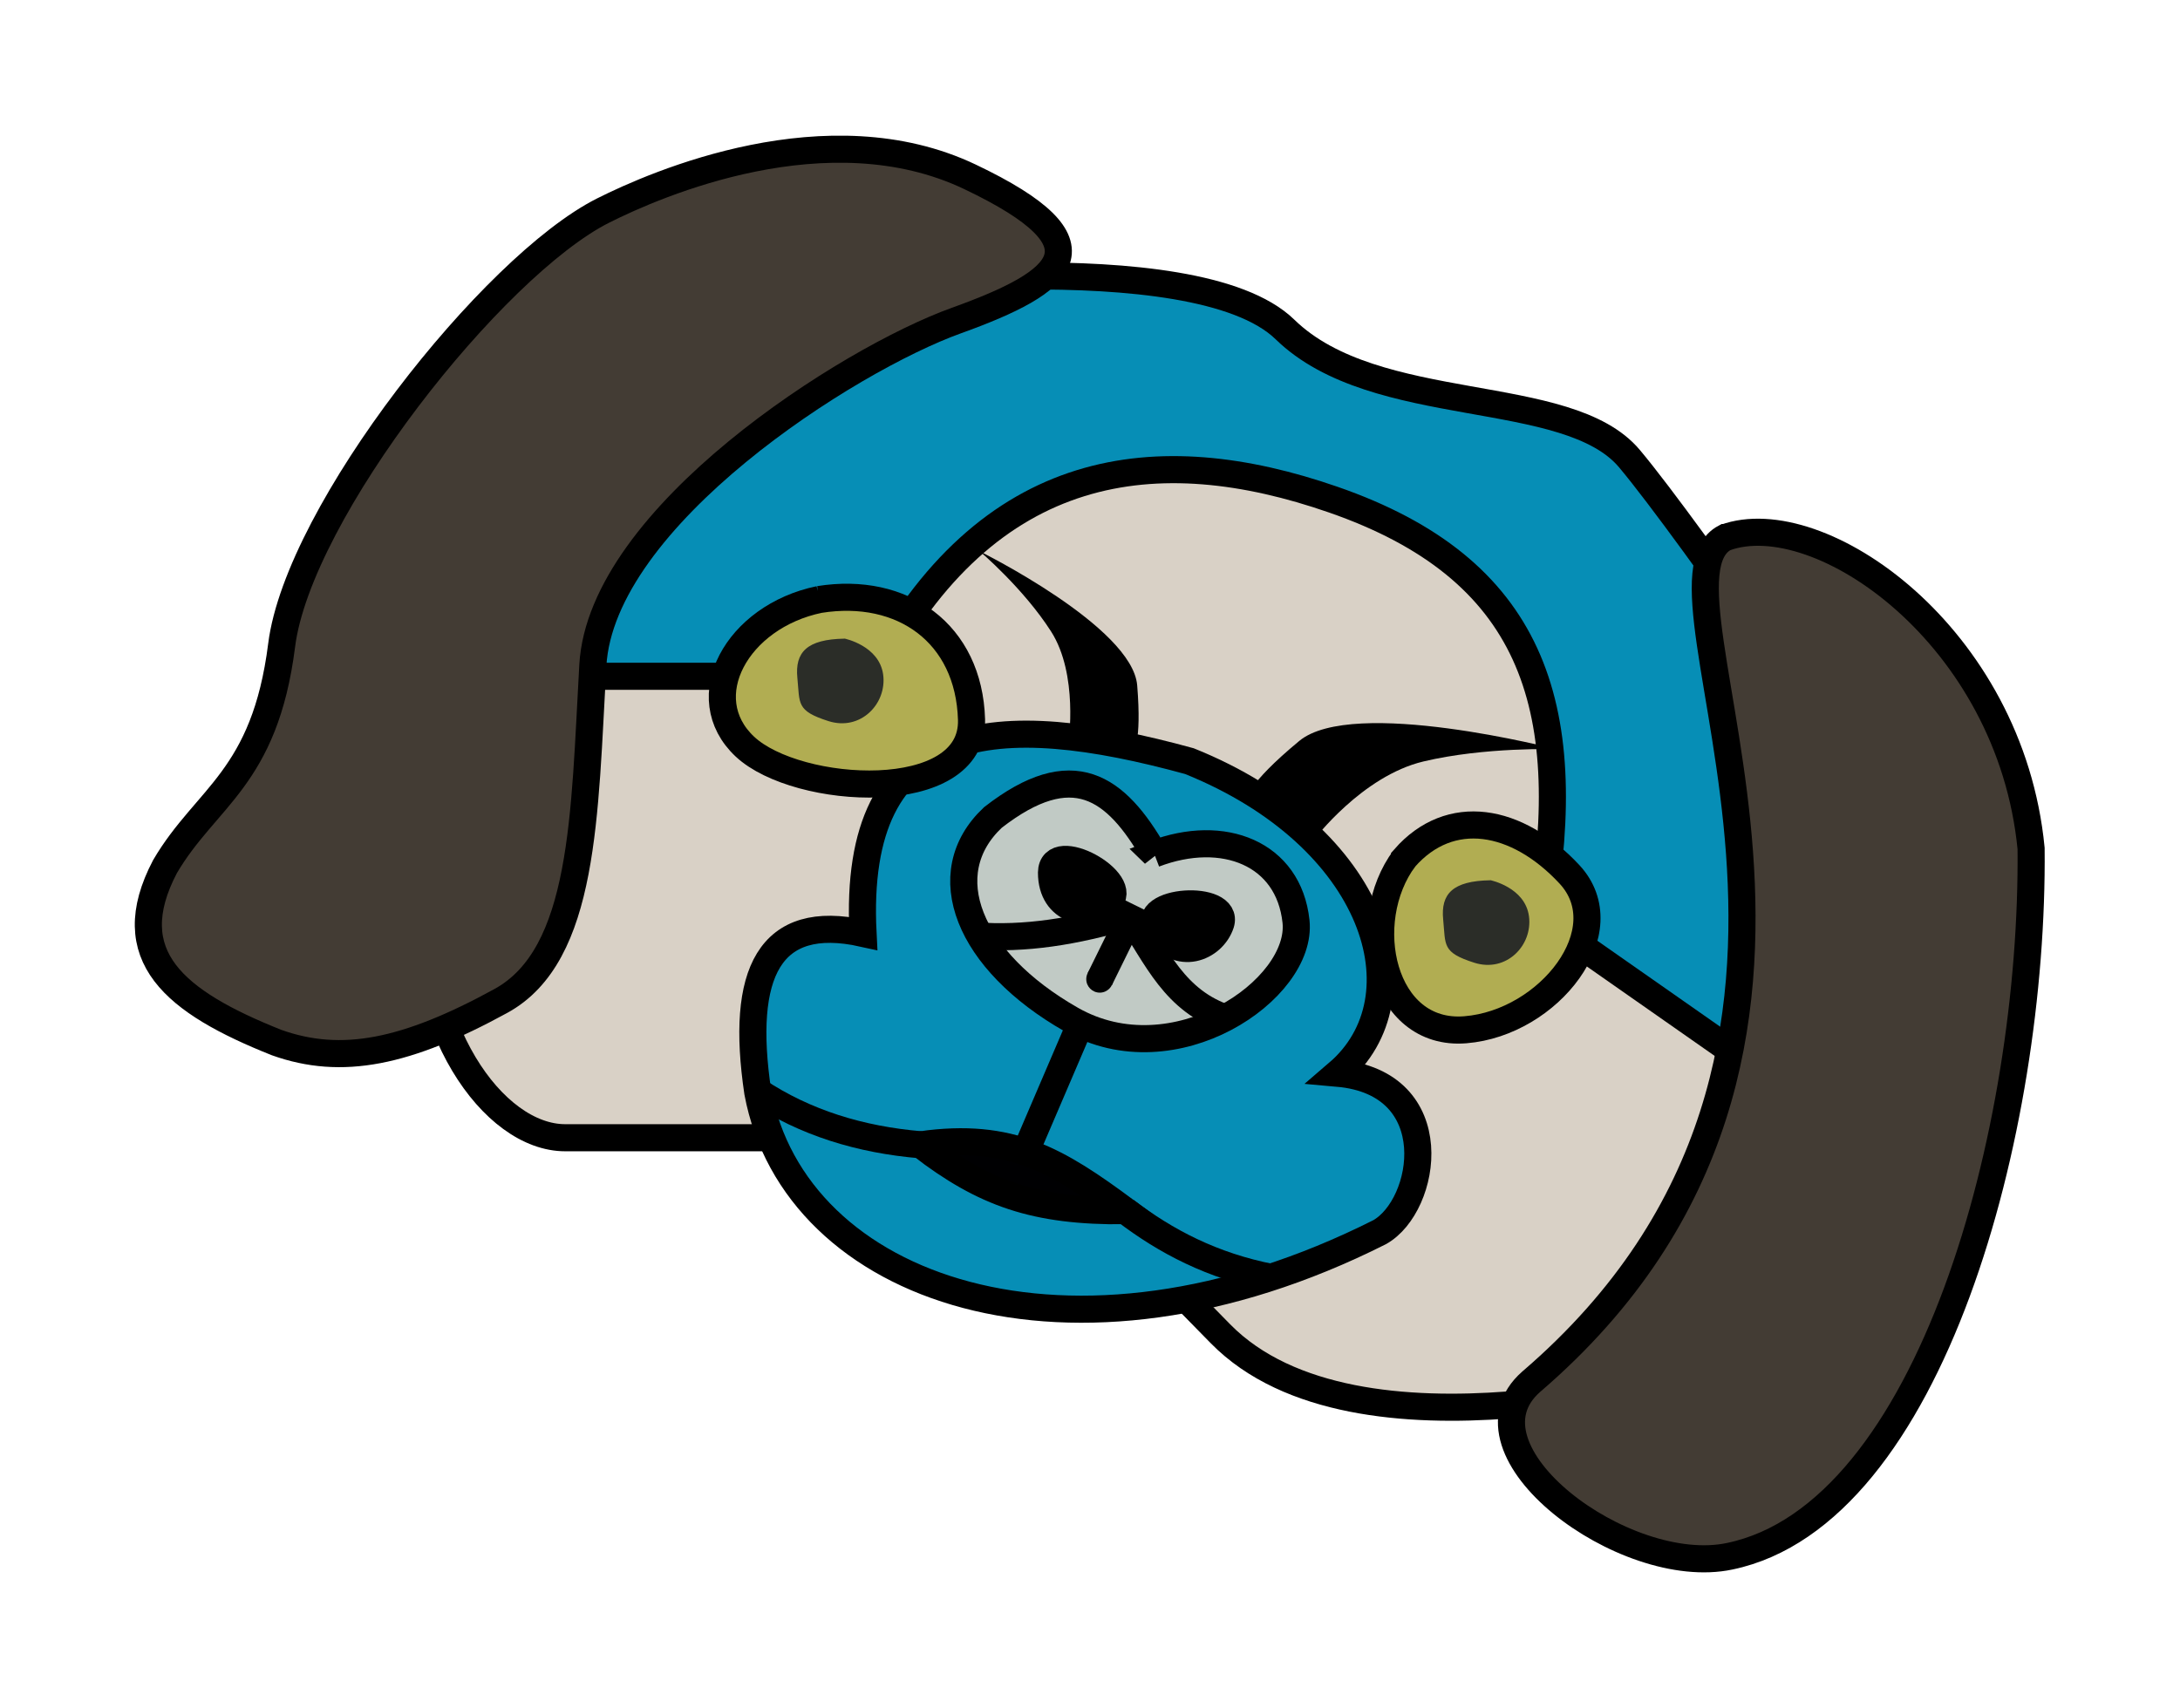 <?xml version="1.0" encoding="UTF-8" standalone="no"?>
<!-- Created with Inkscape (http://www.inkscape.org/) -->

<svg
   xmlns:dc="http://purl.org/dc/elements/1.1/"
   xmlns:cc="http://creativecommons.org/ns#"
   xmlns:rdf="http://www.w3.org/1999/02/22-rdf-syntax-ns#"
   xmlns:svg="http://www.w3.org/2000/svg"
   xmlns="http://www.w3.org/2000/svg"
   xmlns:sodipodi="http://sodipodi.sourceforge.net/DTD/sodipodi-0.dtd"
   xmlns:inkscape="http://www.inkscape.org/namespaces/inkscape"
   width="80.568"
   height="63.125"
   viewBox="0 0 21.317 16.702"
   version="1.1"
   id="svg5736"
   inkscape:version="0.92.4 (5da689c313, 2019-01-14)"
   sodipodi:docname="dog.svg">
  <defs
     id="defs5730" />
  <sodipodi:namedview
     id="base"
     pagecolor="#ffffff"
     bordercolor="#666666"
     borderopacity="1.0"
     inkscape:pageopacity="0.0"
     inkscape:pageshadow="2"
     inkscape:zoom="5.6"
     inkscape:cx="34.780423"
     inkscape:cy="-0.16251906"
     inkscape:document-units="mm"
     inkscape:current-layer="layer1"
     showgrid="false"
     units="px"
     inkscape:window-width="1920"
     inkscape:window-height="1043"
     inkscape:window-x="1600"
     inkscape:window-y="18"
     inkscape:window-maximized="0"
     fit-margin-top="5"
     fit-margin-left="5"
     fit-margin-right="5"
     fit-margin-bottom="5" />
  <g
     inkscape:label="Layer 1"
     inkscape:groupmode="layer"
     id="layer1"
     transform="translate(0.644,-272.011)">
    <g
       style="display:inline;opacity:1"
       id="g4914-8"
       transform="translate(-119.764,183.611)">
      <path
         style="fill:#068eb6;fill-opacity:1;stroke:#000000;stroke-width:0.265px;stroke-linecap:butt;stroke-linejoin:miter;stroke-opacity:1"
         d="m 123.829,95.014 3.414,-3.789 c 0,0 3.555,-0.468 4.443,0.398 0.889,0.865 2.76,0.538 3.368,1.263 0.608,0.725 2.385,3.321 2.385,3.321 l -0.912,2.806 z"
         id="path4870-4"
         inkscape:connector-curvature="0" />
      <path
         style="fill:#d9d1c6;fill-opacity:1;stroke:#000000;stroke-width:0.265px;stroke-linecap:butt;stroke-linejoin:miter;stroke-opacity:1"
         d="m 123.829,95.014 h 3.835 c 1.112,-2.137 2.78,-2.322 4.492,-1.728 1.935,0.671 2.39,1.99 2.032,4.09 l 2.339,1.637 -0.842,2.806 c 0,0 -3.297,0.982 -4.63,-0.374 -1.333,-1.356 -1.871,-1.918 -1.871,-1.918 h -4.537 c -0.707,0 -1.475,-1.088 -1.38,-2.502 0.105,-1.57 0.561,-2.011 0.561,-2.011 z"
         id="path4872-5"
         inkscape:connector-curvature="0"
         sodipodi:nodetypes="ccsccccccsc" />
      <path
         style="fill:#433c34;fill-opacity:1;stroke:#000000;stroke-width:0.265px;stroke-linecap:butt;stroke-linejoin:miter;stroke-opacity:1"
         d="m 135.988,93.658 c 0.92,-0.335 2.791,0.955 2.993,3.04 0.027,2.751 -0.979,6.512 -2.947,6.922 -1.031,0.218 -2.704,-1.037 -1.941,-1.707 3.815,-3.274 0.985,-7.772 1.894,-8.255 z"
         id="path4874-0"
         inkscape:connector-curvature="0"
         sodipodi:nodetypes="ccccc" />
      <path
         style="fill:#433c34;fill-opacity:1;stroke:#000000;stroke-width:0.265px;stroke-linecap:butt;stroke-linejoin:miter;stroke-opacity:1"
         d="m 120.733,96.876 c 0.402,-0.686 0.976,-0.86 1.141,-2.166 0.165,-1.306 2.066,-3.708 3.142,-4.25 0.524,-0.264 2.199,-0.992 3.588,-0.331 1.389,0.661 0.926,1.025 -0.132,1.406 -1.058,0.38 -3.473,1.918 -3.555,3.373 -0.083,1.455 -0.077,2.831 -0.899,3.281 -0.922,0.505 -1.556,0.635 -2.194,0.407 -0.993,-0.396 -1.549,-0.845 -1.091,-1.72 z"
         id="path4876-3"
         inkscape:connector-curvature="0"
         sodipodi:nodetypes="ccccccccc" />
      <path
         style="fill:#068eb6;fill-opacity:1;stroke:#000000;stroke-width:0.265px;stroke-linecap:butt;stroke-linejoin:miter;stroke-opacity:1"
         d="m 127.559,97.528 c -0.108,-2.118 1.319,-2.198 3.192,-1.684 1.838,0.741 2.311,2.314 1.45,3.052 1.071,0.095 0.874,1.295 0.409,1.555 -3.024,1.523 -5.718,0.568 -6.08,-1.368 -0.174,-1.168 0.112,-1.758 1.029,-1.555 z"
         id="path4878-6"
         inkscape:connector-curvature="0"
         sodipodi:nodetypes="cccccc" />
      <path
         style="fill:#b1ad52;fill-opacity:1;stroke:#000000;stroke-width:0.265px;stroke-linecap:butt;stroke-linejoin:miter;stroke-opacity:1"
         d="m 127.132,94.263 c -0.806,0.166 -1.24,0.959 -0.728,1.439 0.513,0.48 2.241,0.579 2.216,-0.265 -0.025,-0.843 -0.674,-1.304 -1.488,-1.174 z"
         id="path4880-1"
         inkscape:connector-curvature="0"
         sodipodi:nodetypes="cscc" />
      <path
         style="fill:#b1ad52;fill-opacity:1;stroke:#000000;stroke-width:0.265px;stroke-linecap:butt;stroke-linejoin:miter;stroke-opacity:1"
         d="m 132.854,96.793 c -0.463,0.62 -0.223,1.745 0.595,1.678 0.819,-0.066 1.527,-0.973 1.017,-1.521 -0.511,-0.549 -1.166,-0.666 -1.612,-0.157 z"
         id="path4882-0"
         inkscape:connector-curvature="0"
         sodipodi:nodetypes="ccsc" />
      <path
         style="fill:#2b2d28;fill-opacity:1;stroke:none;stroke-width:0.265px;stroke-linecap:butt;stroke-linejoin:miter;stroke-opacity:1"
         d="m 127.377,94.646 c -0.366,0.006 -0.485,0.132 -0.46,0.384 0.025,0.252 -0.013,0.321 0.303,0.422 0.315,0.101 0.574,-0.17 0.536,-0.454 -0.038,-0.284 -0.378,-0.353 -0.378,-0.353 z"
         id="path4884-6"
         inkscape:connector-curvature="0" />
      <path
         style="display:inline;opacity:1;fill:#2b2d28;fill-opacity:1;stroke:none;stroke-width:0.265px;stroke-linecap:butt;stroke-linejoin:miter;stroke-opacity:1"
         d="m 133.692,97.009 c -0.366,0.006 -0.485,0.132 -0.46,0.384 0.025,0.252 -0.013,0.321 0.303,0.422 0.315,0.101 0.574,-0.17 0.536,-0.454 -0.038,-0.284 -0.378,-0.353 -0.378,-0.353 z"
         id="path4886-3"
         inkscape:connector-curvature="0" />
      <path
         style="fill:#000002;fill-opacity:1;stroke:#000000;stroke-width:0.265px;stroke-linecap:butt;stroke-linejoin:miter;stroke-opacity:1"
         d="m 128.124,99.596 c 0.882,-0.125 1.339,0.156 2.001,0.645 -0.885,0.008 -1.381,-0.168 -2.001,-0.645 z"
         id="path4888-2"
         inkscape:connector-curvature="0"
         sodipodi:nodetypes="ccc" />
      <path
         style="fill:none;stroke:#000000;stroke-width:0.265px;stroke-linecap:butt;stroke-linejoin:miter;stroke-opacity:1"
         d="m 128.124,99.596 c -0.59,-0.05 -1.131,-0.214 -1.604,-0.529"
         id="path4890-0"
         inkscape:connector-curvature="0"
         sodipodi:nodetypes="cc" />
      <path
         style="fill:none;stroke:#000000;stroke-width:0.265px;stroke-linecap:butt;stroke-linejoin:miter;stroke-opacity:1"
         d="m 130.125,100.241 c 0.394,0.3 0.849,0.54 1.43,0.653"
         id="path4892-6"
         inkscape:connector-curvature="0"
         sodipodi:nodetypes="cc" />
      <path
         style="fill:#c1cac5;fill-opacity:1;stroke:#000000;stroke-width:0.265px;stroke-linecap:butt;stroke-linejoin:miter;stroke-opacity:1"
         d="m 130.407,96.751 c 0.676,-0.257 1.315,-0.006 1.386,0.661 0.07,0.667 -1.193,1.532 -2.198,0.959 -1.006,-0.573 -1.351,-1.427 -0.766,-1.976 0.779,-0.606 1.202,-0.302 1.579,0.357 z"
         id="path4894-1"
         inkscape:connector-curvature="0"
         sodipodi:nodetypes="ccccc" />
      <path
         style="fill:#000000;fill-opacity:1;stroke:#000000;stroke-width:0.265px;stroke-linecap:butt;stroke-linejoin:miter;stroke-opacity:1"
         d="m 129.96,97.223 c 0.234,-0.196 -0.553,-0.636 -0.558,-0.289 1.2e-4,0.38 0.365,0.448 0.558,0.289 z"
         id="path4896-5"
         inkscape:connector-curvature="0"
         sodipodi:nodetypes="ccc" />
      <path
         sodipodi:nodetypes="ccc"
         inkscape:connector-curvature="0"
         id="path4898-5"
         d="m 131.057,97.433 c 0.092,-0.29 -0.808,-0.239 -0.626,0.056 0.204,0.32 0.548,0.182 0.626,-0.056 z"
         style="fill:#000000;fill-opacity:1;stroke:#000000;stroke-width:0.265px;stroke-linecap:butt;stroke-linejoin:miter;stroke-opacity:1" />
      <path
         style="fill:none;stroke:#000000;stroke-width:0.265;stroke-linecap:butt;stroke-linejoin:miter;stroke-miterlimit:4;stroke-dasharray:none;stroke-opacity:1"
         d="m 130.228,97.257 -0.354,0.719"
         id="path4900-4"
         inkscape:connector-curvature="0"
         sodipodi:nodetypes="cc" />
      <path
         style="fill:none;stroke:#000000;stroke-width:0.265px;stroke-linecap:butt;stroke-linejoin:miter;stroke-opacity:1"
         d="m 128.656,97.552 c 0.486,0.037 0.973,-0.041 1.505,-0.199"
         id="path4902-7"
         inkscape:connector-curvature="0"
         sodipodi:nodetypes="cc" />
      <path
         style="fill:none;stroke:#000000;stroke-width:0.265px;stroke-linecap:butt;stroke-linejoin:miter;stroke-opacity:1"
         d="m 131.123,98.362 c -0.519,-0.17 -0.688,-0.6 -0.962,-1.009"
         id="path4904-6"
         inkscape:connector-curvature="0"
         sodipodi:nodetypes="cc" />
      <circle
         style="opacity:1;fill:#000000;fill-opacity:1;stroke:none;stroke-width:0.265;stroke-linecap:round;stroke-miterlimit:4;stroke-dasharray:none;stroke-opacity:1"
         id="circle4906-5"
         cx="129.874"
         cy="97.976"
         r="0.132" />
      <path
         style="fill:none;stroke:#000000;stroke-width:0.265px;stroke-linecap:butt;stroke-linejoin:miter;stroke-opacity:1"
         d="m 129.688,98.405 -0.561,1.309"
         id="path4908-6"
         inkscape:connector-curvature="0"
         sodipodi:nodetypes="cc" />
      <path
         style="fill:#000000;fill-opacity:1;stroke:none;stroke-width:0.265px;stroke-linecap:butt;stroke-linejoin:miter;stroke-opacity:1"
         d="m 129.568,95.663 c 0,0 0.099,-0.667 -0.17,-1.087 -0.269,-0.421 -0.696,-0.783 -0.696,-0.783 0,0 1.491,0.737 1.538,1.31 0.047,0.573 -0.041,0.652 -0.041,0.652 z"
         id="path4910-9"
         inkscape:connector-curvature="0"
         sodipodi:nodetypes="cccccc" />
      <path
         style="display:inline;opacity:1;fill:#000000;fill-opacity:1;stroke:none;stroke-width:0.265px;stroke-linecap:butt;stroke-linejoin:miter;stroke-opacity:1"
         d="m 131.969,96.612 c 0,0 0.469,-0.622 1.07,-0.765 0.601,-0.143 1.298,-0.12 1.298,-0.12 0,0 -1.989,-0.516 -2.513,-0.08 -0.525,0.435 -0.51,0.566 -0.51,0.566 z"
         id="path4912-3"
         inkscape:connector-curvature="0"
         sodipodi:nodetypes="cccccc" />
    </g>
  </g>
</svg>
